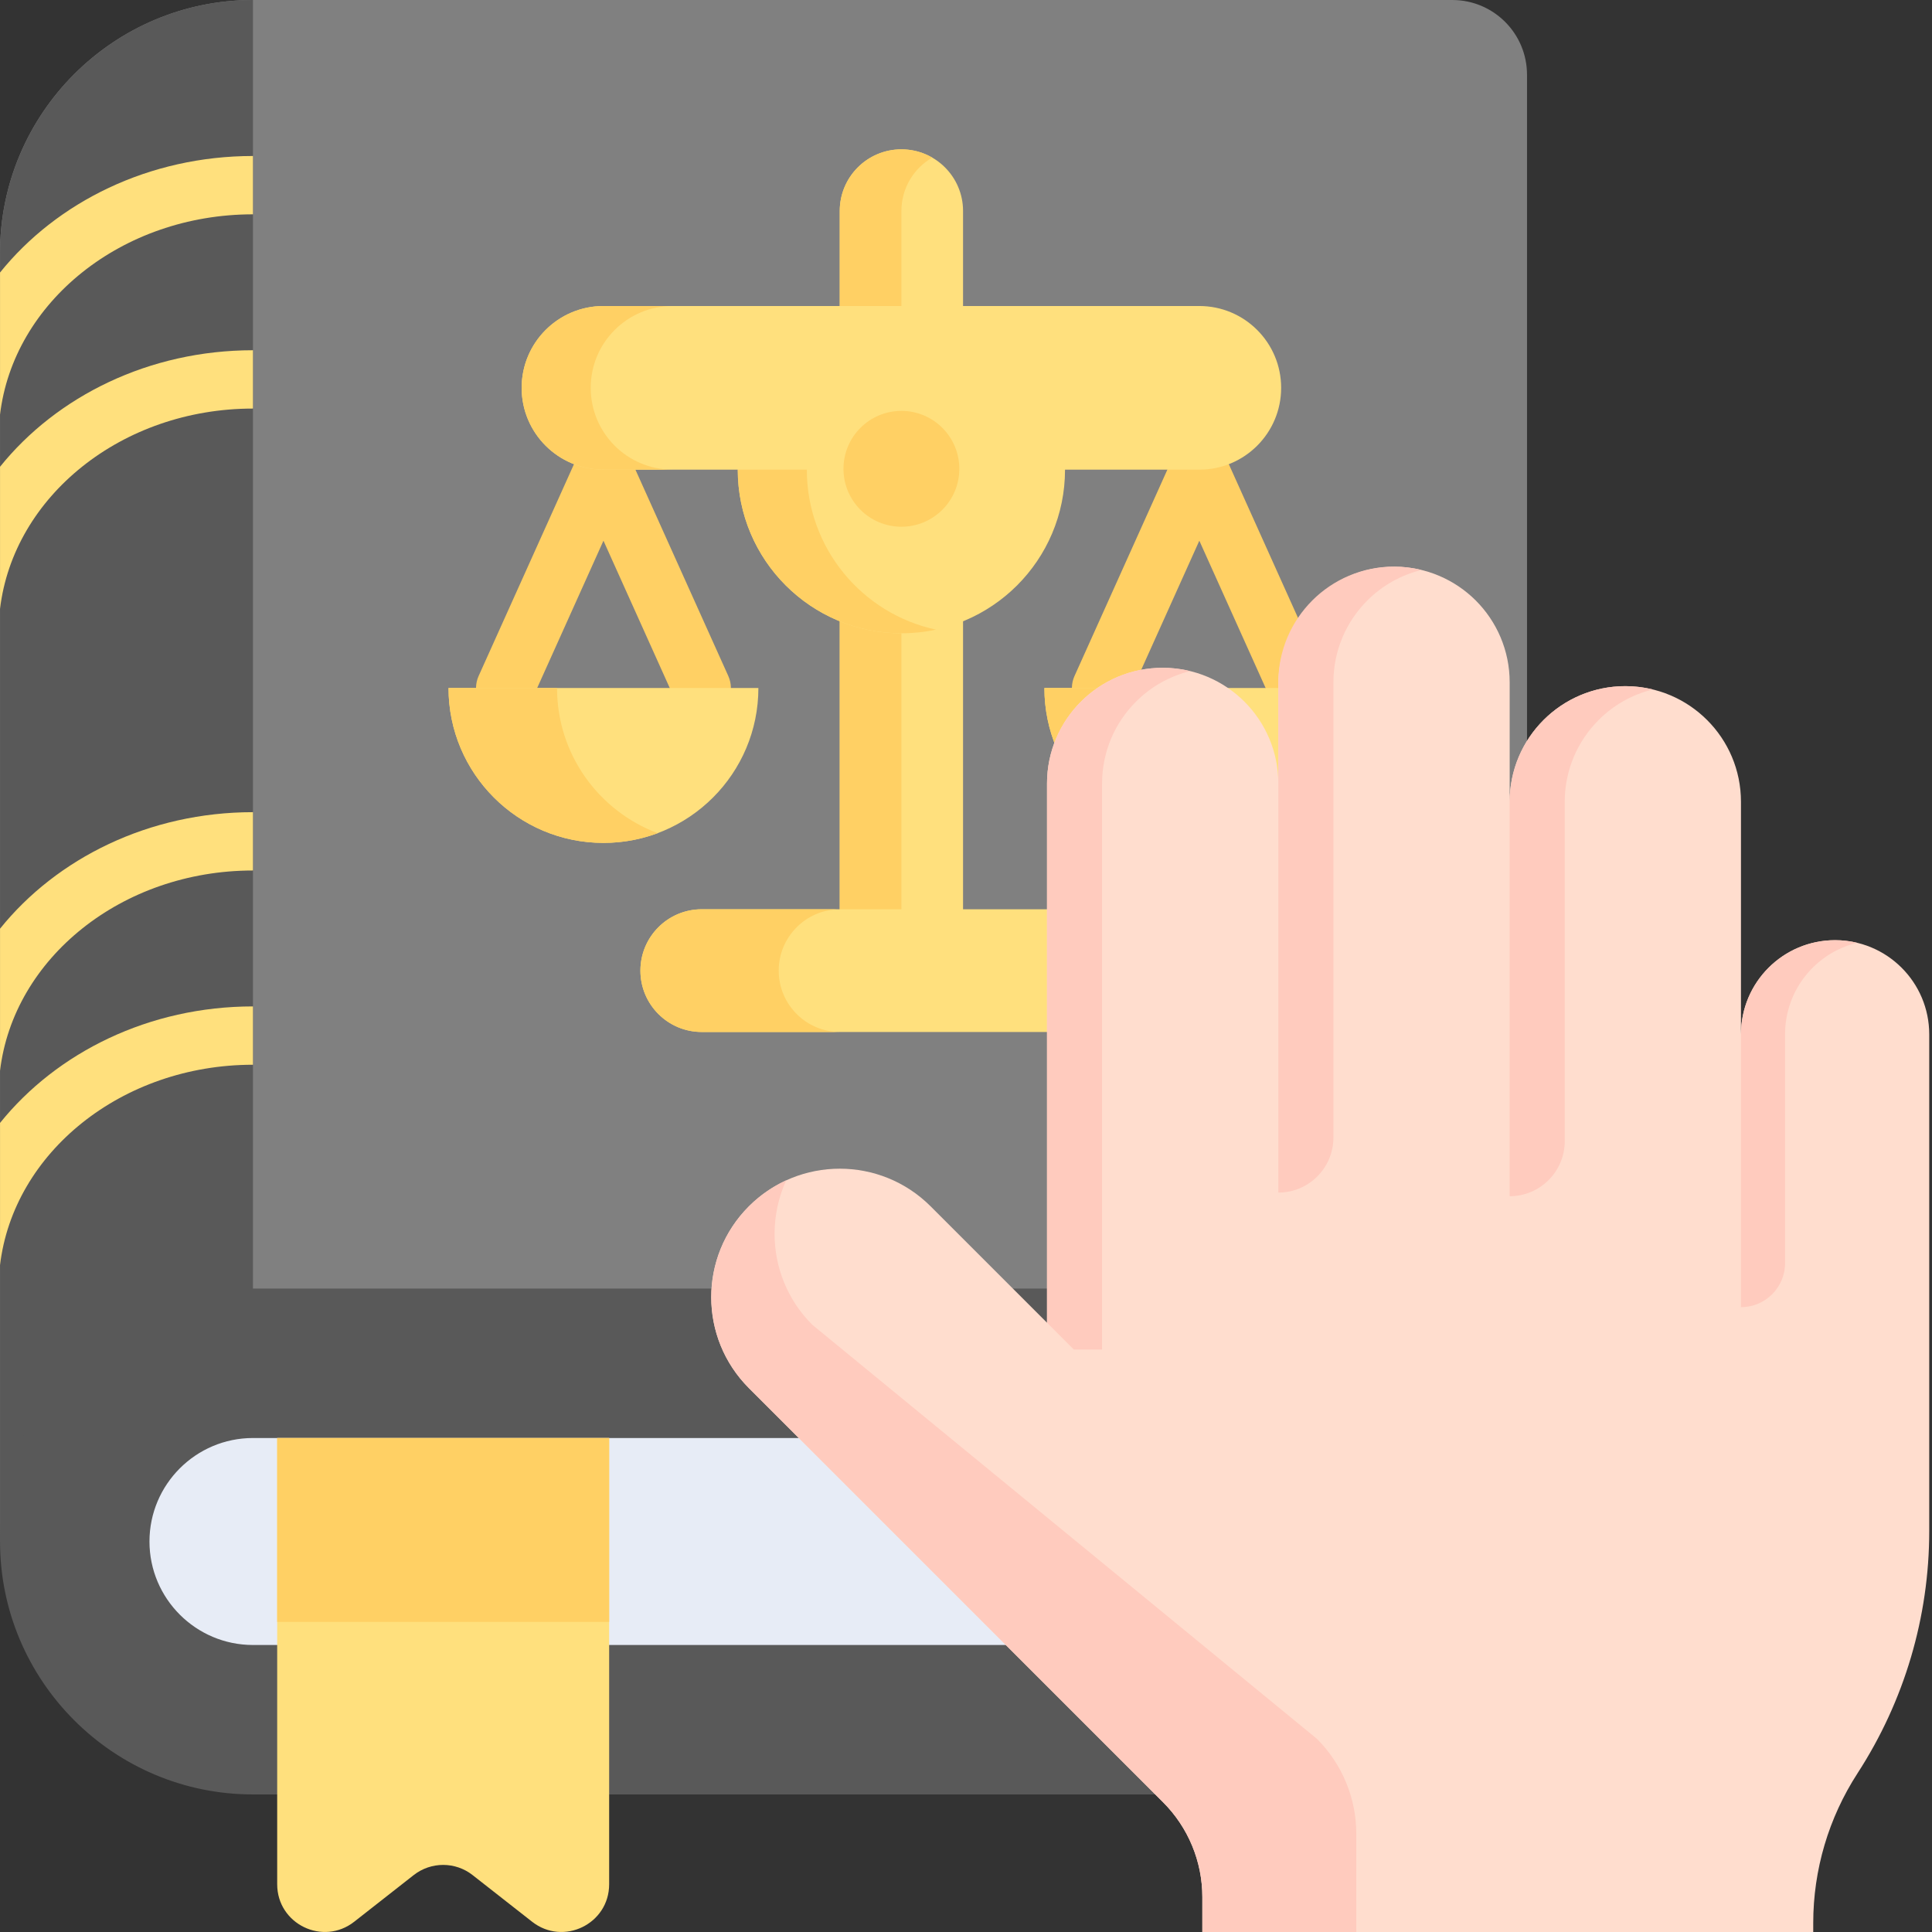 <svg width="74" height="74" viewBox="0 0 74 74" fill="none" xmlns="http://www.w3.org/2000/svg">
<rect x="0" y="0" width="74" height="74" fill="#333333" stroke="none"/>
<path d="M58.489 46.635V65.869H45.529V47.951L58.489 46.635Z" fill="#808080"/>
<path d="M54.682 63.006C53.147 60.587 53.147 57.499 54.682 55.08L32.717 51.251H5.251V65.869H43.249L54.682 63.006Z" fill="#E7ECF6"/>
<path d="M58.488 2.863V52.216L9.689 53.397L6.897 53.478L0 59.043V9.689C0 4.346 4.347 0 9.689 0H55.627C57.208 0 58.488 1.282 58.488 2.863Z" fill="#808080"/>
<path d="M9.689 0V53.398L6.898 53.478L0.001 59.042V9.689C0.001 4.346 4.347 0 9.689 0V0Z" fill="#595959"/>
<path d="M55.627 68.731H9.689C4.347 68.731 0.001 64.385 0.001 59.043C0.001 53.701 4.347 49.355 9.689 49.355H55.627C57.207 49.355 58.489 50.636 58.489 52.217C58.489 53.797 57.207 55.079 55.627 55.079H9.689C7.503 55.079 5.725 56.857 5.725 59.043C5.725 61.229 7.503 63.007 9.689 63.007H55.627C57.207 63.007 58.489 64.289 58.489 65.869C58.489 67.45 57.207 68.731 55.627 68.731Z" fill="#595959"/>
<path d="M23.332 55.079V72.171C23.332 73.694 21.578 74.547 20.38 73.606L18.1 71.819C17.44 71.301 16.509 71.301 15.847 71.819L13.568 73.606C12.37 74.547 10.617 73.694 10.617 72.171V55.079H23.332Z" fill="#FFE07D"/>
<path d="M10.617 55.079H23.332V62.123H10.617V55.079Z" fill="#FFD064"/>
<path d="M9.689 5.975V8.209C4.661 8.209 0.511 11.577 0.001 15.883V10.438C2.179 7.735 5.711 5.975 9.689 5.975Z" fill="#FFE07D"/>
<path d="M9.689 13.415V15.649C4.661 15.649 0.511 19.017 0.001 23.323V17.878C2.179 15.175 5.711 13.415 9.689 13.415Z" fill="#FFE07D"/>
<path d="M9.689 31.108V33.342C4.661 33.342 0.511 36.71 0.001 41.016V35.571C2.179 32.868 5.711 31.108 9.689 31.108Z" fill="#FFE07D"/>
<path d="M9.689 38.548V40.782C4.661 40.782 0.511 44.15 0.001 48.457V43.011C2.179 40.308 5.711 38.548 9.689 38.548Z" fill="#FFE07D"/>
<path d="M49.701 27.468C49.275 27.468 48.868 27.223 48.682 26.809L45.937 20.71L43.192 26.809C42.939 27.372 42.277 27.623 41.715 27.37C41.153 27.116 40.902 26.455 41.156 25.893L44.919 17.531C45.099 17.13 45.498 16.872 45.937 16.872C46.377 16.872 46.775 17.13 46.955 17.531L50.719 25.893C50.972 26.455 50.721 27.116 50.159 27.37C50.01 27.436 49.854 27.468 49.701 27.468Z" fill="#FFD064"/>
<path d="M40.003 26.351C40.003 29.628 42.66 32.285 45.937 32.285C49.214 32.285 51.871 29.628 51.871 26.351H40.003Z" fill="#FFE07D"/>
<path d="M48.016 31.912C47.368 32.153 46.668 32.285 45.937 32.285C42.66 32.285 40.002 29.629 40.002 26.352H44.16C44.16 28.898 45.763 31.069 48.016 31.912Z" fill="#FFD064"/>
<path d="M26.878 27.468C26.452 27.468 26.045 27.223 25.859 26.809L23.114 20.71L20.369 26.809C20.116 27.372 19.454 27.623 18.892 27.37C18.33 27.116 18.079 26.455 18.332 25.893L22.096 17.531C22.276 17.13 22.675 16.872 23.114 16.872C23.553 16.872 23.952 17.13 24.132 17.531L27.896 25.893C28.149 26.455 27.898 27.116 27.336 27.37C27.187 27.436 27.031 27.468 26.878 27.468Z" fill="#FFD064"/>
<path d="M17.18 26.351C17.18 29.628 19.837 32.285 23.114 32.285C26.391 32.285 29.048 29.628 29.048 26.351H17.18Z" fill="#FFE07D"/>
<path d="M25.193 31.912C24.545 32.153 23.845 32.285 23.114 32.285C19.837 32.285 17.179 29.629 17.179 26.352H21.336C21.336 28.898 22.94 31.069 25.193 31.912Z" fill="#FFD064"/>
<path d="M36.887 37.177H32.164V8.081C32.164 6.777 33.221 5.72 34.526 5.72C35.83 5.72 36.887 6.777 36.887 8.081V37.177H36.887Z" fill="#FFE07D"/>
<path d="M35.706 6.037C35.001 6.444 34.526 7.207 34.526 8.081V37.177H32.164V8.082C32.164 6.777 33.221 5.72 34.526 5.72C34.956 5.72 35.359 5.835 35.706 6.037Z" fill="#FFD064"/>
<path d="M45.937 11.721H23.114C21.383 11.721 19.98 13.124 19.98 14.855C19.98 16.586 21.383 17.989 23.114 17.989H28.258C28.258 21.451 31.064 24.257 34.525 24.257C37.987 24.257 40.793 21.451 40.793 17.989H45.937C47.668 17.989 49.071 16.586 49.071 14.855C49.071 13.124 47.668 11.721 45.937 11.721Z" fill="#FFE07D"/>
<path d="M22.626 14.855C22.626 15.72 22.977 16.503 23.543 17.071C24.11 17.638 24.893 17.988 25.758 17.988H23.114C22.249 17.988 21.466 17.638 20.898 17.071C20.331 16.503 19.98 15.72 19.98 14.855C19.98 13.123 21.384 11.721 23.114 11.721H25.758C24.028 11.721 22.626 13.123 22.626 14.855Z" fill="#FFD064"/>
<path d="M35.849 24.116C35.423 24.209 34.981 24.256 34.527 24.256C31.065 24.256 28.258 21.45 28.258 17.988H30.903C30.903 20.995 33.023 23.51 35.849 24.116Z" fill="#FFD064"/>
<path d="M34.526 20.175C35.751 20.175 36.744 19.182 36.744 17.957C36.744 16.731 35.751 15.738 34.526 15.738C33.3 15.738 32.307 16.731 32.307 17.957C32.307 19.182 33.3 20.175 34.526 20.175Z" fill="#FFD064"/>
<path d="M42.172 39.527H26.879C25.581 39.527 24.529 38.475 24.529 37.177C24.529 35.879 25.581 34.827 26.879 34.827H42.172C43.47 34.827 44.522 35.879 44.522 37.177C44.522 38.475 43.47 39.527 42.172 39.527Z" fill="#FFE07D"/>
<path d="M32.177 39.528H26.88C25.581 39.528 24.529 38.475 24.529 37.177C24.529 36.528 24.792 35.941 25.218 35.515C25.642 35.089 26.23 34.827 26.88 34.827H32.177C31.528 34.827 30.94 35.089 30.516 35.515C30.09 35.941 29.826 36.528 29.826 37.177C29.826 38.475 30.879 39.528 32.177 39.528Z" fill="#FFD064"/>
<path d="M73.894 39.619V58.643C73.894 61.935 72.941 65.155 71.15 67.916V67.917C70.041 69.626 69.451 71.619 69.451 73.656V74.001H46.052V72.662C46.052 71.3 45.51 69.993 44.547 69.029L28.684 53.168C27.722 52.206 27.241 50.946 27.241 49.687C27.241 48.425 27.722 47.167 28.684 46.205C30.608 44.283 33.722 44.283 35.645 46.205L40.103 50.663V30.009C40.103 28.785 40.6 27.679 41.401 26.876C42.202 26.074 43.311 25.578 44.534 25.578C46.98 25.578 48.963 27.563 48.963 30.009V26.214C48.963 23.757 50.973 21.686 53.432 21.705C54.641 21.716 55.732 22.209 56.527 23.002C57.328 23.805 57.824 24.912 57.824 26.135V30.712C57.824 28.265 59.807 26.282 62.254 26.282C63.477 26.282 64.585 26.778 65.386 27.579C66.189 28.382 66.683 29.488 66.683 30.712V39.619C66.683 38.622 67.087 37.72 67.74 37.068C68.392 36.416 69.295 36.012 70.289 36.012C72.28 36.012 73.894 37.626 73.894 39.619Z" fill="#FFDDCE"/>
<path d="M66.684 50.067V39.616C66.684 37.624 68.298 36.01 70.289 36.01C70.579 36.01 70.862 36.046 71.133 36.111C69.549 36.491 68.372 37.915 68.372 39.616V48.38C68.372 49.312 67.616 50.067 66.684 50.067Z" fill="#FFCBBE"/>
<path d="M45.587 25.705C44.788 25.9 44.073 26.311 43.51 26.876C42.709 27.677 42.212 28.784 42.212 30.008V51.689H41.129L40.103 50.662V30.008C40.103 28.785 40.599 27.677 41.401 26.876C42.202 26.073 43.311 25.578 44.533 25.578C44.897 25.578 45.249 25.622 45.587 25.705Z" fill="#FFCBBE"/>
<path d="M48.963 45.679V26.134C48.963 24.91 49.46 23.803 50.261 23.001C51.062 22.199 52.171 21.703 53.394 21.703C53.758 21.703 54.11 21.748 54.448 21.831C53.649 22.026 52.934 22.437 52.371 23.001C51.569 23.803 51.073 24.91 51.073 26.134V43.57C51.072 44.735 50.128 45.679 48.963 45.679Z" fill="#FFCBBE"/>
<path d="M57.823 45.818V30.711C57.823 29.487 58.32 28.38 59.121 27.578C59.923 26.776 61.031 26.28 62.254 26.28C62.618 26.28 62.97 26.325 63.308 26.408C62.509 26.603 61.794 27.014 61.231 27.578C60.43 28.38 59.933 29.487 59.933 30.711V43.709C59.933 44.873 58.988 45.818 57.823 45.818Z" fill="#FFCBBE"/>
<path d="M51.949 70.236V74H46.053V72.662C46.053 71.299 45.512 69.993 44.547 69.03L28.684 53.167C27.724 52.205 27.243 50.947 27.243 49.686C27.243 48.426 27.724 47.166 28.684 46.205C29.111 45.779 29.595 45.448 30.113 45.21C29.817 45.859 29.668 46.559 29.668 47.259C29.668 48.52 30.149 49.779 31.111 50.74L50.443 66.603C51.407 67.566 51.949 68.874 51.949 70.236Z" fill="#FFCBBE"/>
</svg>
